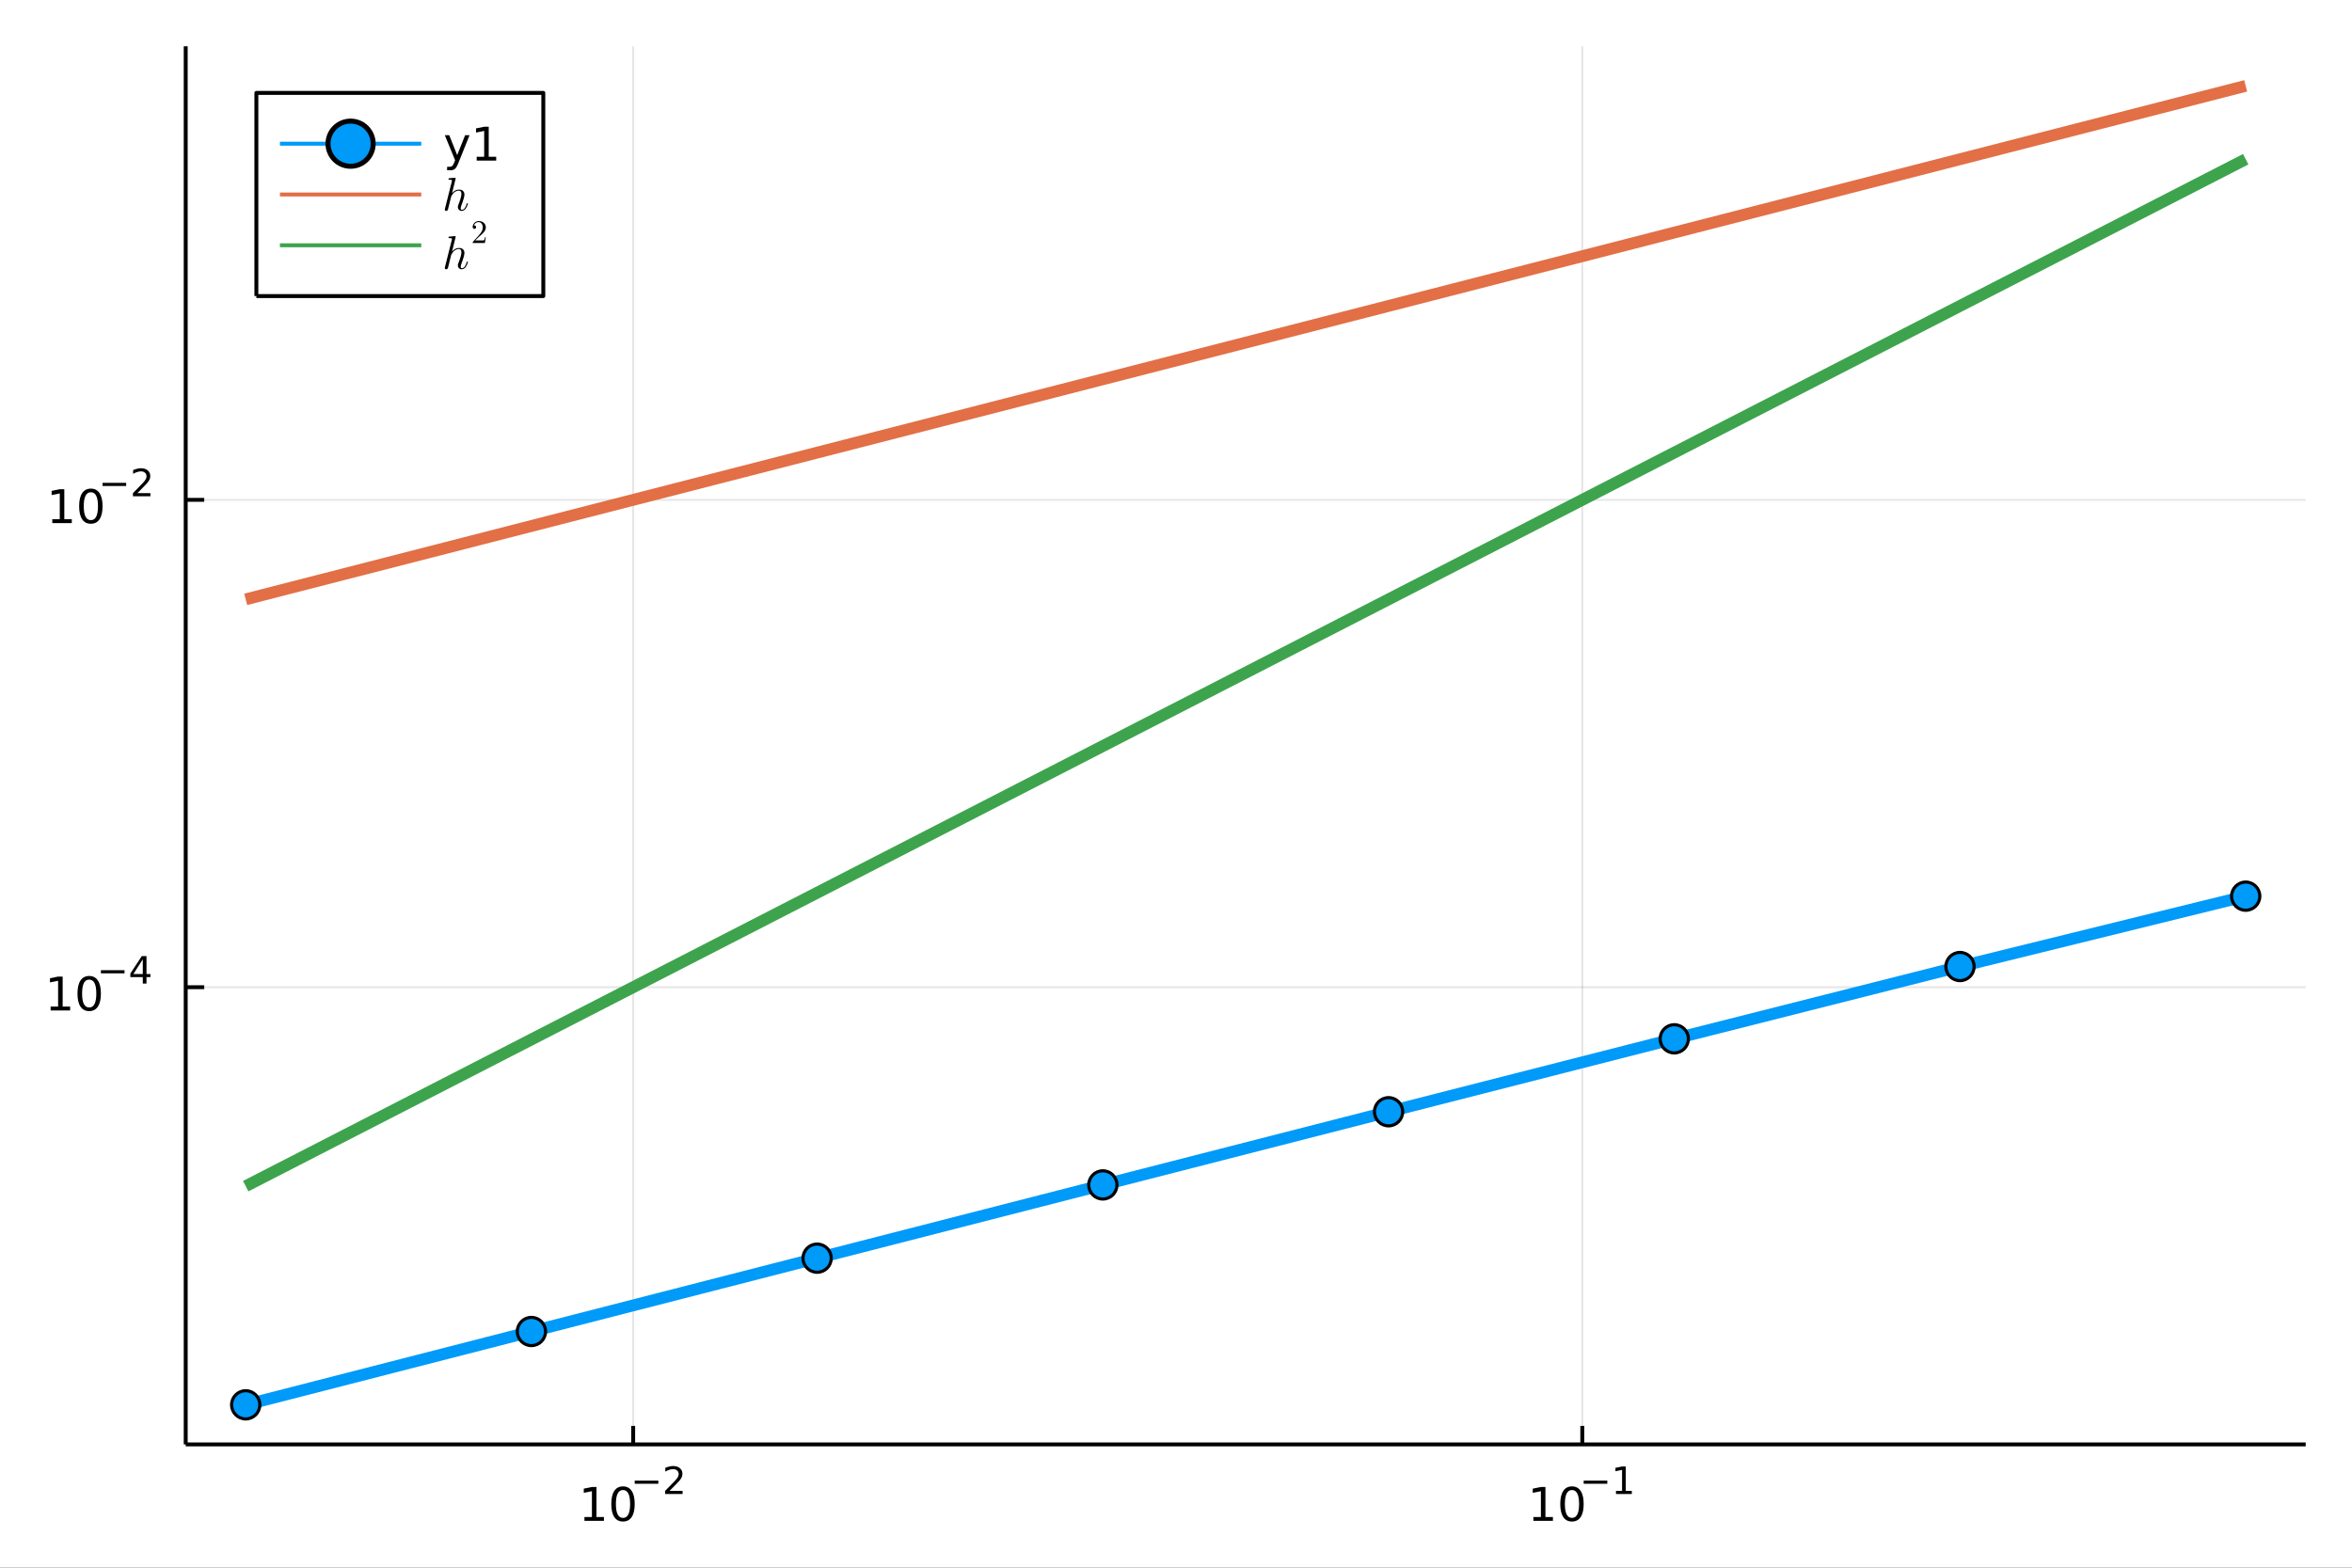 <?xml version="1.0" encoding="utf-8"?>
<svg xmlns="http://www.w3.org/2000/svg" xmlns:xlink="http://www.w3.org/1999/xlink" width="600" height="400" viewBox="0 0 2400 1600">
<rect x="0" y="0" width="2400" height="1600" fill="#333333" stroke="none"/>
<defs>
  <clipPath id="clip620">
    <rect x="0" y="0" width="2400" height="1600"/>
  </clipPath>
</defs>
<path clip-path="url(#clip620)" d="
M0 1600 L2400 1600 L2400 0 L0 0  Z
  " fill="#ffffff" fill-rule="evenodd" fill-opacity="1"/>
<defs>
  <clipPath id="clip621">
    <rect x="480" y="0" width="1681" height="1600"/>
  </clipPath>
</defs>
<defs>
  <clipPath id="clip622">
    <rect x="193" y="47" width="2160" height="1440"/>
  </clipPath>
</defs>
<path clip-path="url(#clip620)" d="
M189.496 1474.16 L2352.76 1474.16 L2352.76 47.244 L189.496 47.244  Z
  " fill="#ffffff" fill-rule="evenodd" fill-opacity="1"/>
<defs>
  <clipPath id="clip623">
    <rect x="189" y="47" width="2164" height="1428"/>
  </clipPath>
</defs>
<polyline clip-path="url(#clip623)" style="stroke:#000000; stroke-linecap:butt; stroke-linejoin:round; stroke-width:2; stroke-opacity:0.1; fill:none" points="
  646.096,1474.16 646.096,47.244 
  "/>
<polyline clip-path="url(#clip623)" style="stroke:#000000; stroke-linecap:butt; stroke-linejoin:round; stroke-width:2; stroke-opacity:0.1; fill:none" points="
  1614.59,1474.16 1614.59,47.244 
  "/>
<polyline clip-path="url(#clip620)" style="stroke:#000000; stroke-linecap:butt; stroke-linejoin:round; stroke-width:4; stroke-opacity:1; fill:none" points="
  189.496,1474.16 2352.76,1474.16 
  "/>
<polyline clip-path="url(#clip620)" style="stroke:#000000; stroke-linecap:butt; stroke-linejoin:round; stroke-width:4; stroke-opacity:1; fill:none" points="
  646.096,1474.16 646.096,1455.27 
  "/>
<polyline clip-path="url(#clip620)" style="stroke:#000000; stroke-linecap:butt; stroke-linejoin:round; stroke-width:4; stroke-opacity:1; fill:none" points="
  1614.59,1474.16 1614.59,1455.27 
  "/>
<path clip-path="url(#clip620)" d="M596.362 1548.29 L604.001 1548.29 L604.001 1521.92 L595.691 1523.59 L595.691 1519.33 L603.955 1517.66 L608.631 1517.66 L608.631 1548.29 L616.27 1548.29 L616.27 1552.22 L596.362 1552.22 L596.362 1548.29 Z" fill="#000000" fill-rule="evenodd" fill-opacity="1" /><path clip-path="url(#clip620)" d="M635.714 1520.74 Q632.103 1520.74 630.274 1524.31 Q628.469 1527.85 628.469 1534.98 Q628.469 1542.09 630.274 1545.65 Q632.103 1549.19 635.714 1549.19 Q639.348 1549.19 641.154 1545.65 Q642.982 1542.09 642.982 1534.98 Q642.982 1527.85 641.154 1524.31 Q639.348 1520.74 635.714 1520.74 M635.714 1517.04 Q641.524 1517.04 644.58 1521.65 Q647.658 1526.23 647.658 1534.98 Q647.658 1543.71 644.58 1548.31 Q641.524 1552.9 635.714 1552.9 Q629.904 1552.9 626.825 1548.31 Q623.769 1543.71 623.769 1534.98 Q623.769 1526.23 626.825 1521.65 Q629.904 1517.04 635.714 1517.04 Z" fill="#000000" fill-rule="evenodd" fill-opacity="1" /><path clip-path="url(#clip620)" d="M647.658 1511.14 L671.77 1511.14 L671.77 1514.34 L647.658 1514.34 L647.658 1511.14 Z" fill="#000000" fill-rule="evenodd" fill-opacity="1" /><path clip-path="url(#clip620)" d="M683.243 1521.62 L696.502 1521.62 L696.502 1524.81 L678.672 1524.81 L678.672 1521.62 Q680.835 1519.38 684.559 1515.62 Q688.302 1511.84 689.261 1510.75 Q691.085 1508.7 691.8 1507.29 Q692.534 1505.86 692.534 1504.48 Q692.534 1502.24 690.954 1500.83 Q689.393 1499.42 686.872 1499.42 Q685.086 1499.42 683.092 1500.04 Q681.117 1500.67 678.86 1501.93 L678.86 1498.09 Q681.155 1497.17 683.149 1496.7 Q685.142 1496.23 686.797 1496.23 Q691.161 1496.23 693.756 1498.41 Q696.352 1500.59 696.352 1504.24 Q696.352 1505.97 695.693 1507.53 Q695.054 1509.07 693.342 1511.18 Q692.872 1511.72 690.352 1514.34 Q687.832 1516.93 683.243 1521.62 Z" fill="#000000" fill-rule="evenodd" fill-opacity="1" /><path clip-path="url(#clip620)" d="M1564.7 1548.29 L1572.34 1548.29 L1572.34 1521.92 L1564.03 1523.59 L1564.03 1519.33 L1572.29 1517.66 L1576.97 1517.66 L1576.97 1548.29 L1584.61 1548.29 L1584.61 1552.22 L1564.7 1552.22 L1564.7 1548.29 Z" fill="#000000" fill-rule="evenodd" fill-opacity="1" /><path clip-path="url(#clip620)" d="M1604.05 1520.74 Q1600.44 1520.74 1598.61 1524.31 Q1596.81 1527.85 1596.81 1534.98 Q1596.81 1542.09 1598.61 1545.65 Q1600.44 1549.19 1604.05 1549.19 Q1607.69 1549.19 1609.49 1545.65 Q1611.32 1542.09 1611.32 1534.98 Q1611.32 1527.85 1609.49 1524.31 Q1607.69 1520.74 1604.05 1520.74 M1604.05 1517.04 Q1609.86 1517.04 1612.92 1521.65 Q1616 1526.23 1616 1534.98 Q1616 1543.71 1612.92 1548.31 Q1609.86 1552.9 1604.05 1552.9 Q1598.24 1552.9 1595.16 1548.31 Q1592.11 1543.71 1592.11 1534.98 Q1592.11 1526.23 1595.16 1521.65 Q1598.24 1517.04 1604.05 1517.04 Z" fill="#000000" fill-rule="evenodd" fill-opacity="1" /><path clip-path="url(#clip620)" d="M1616 1511.14 L1640.11 1511.14 L1640.11 1514.34 L1616 1514.34 L1616 1511.14 Z" fill="#000000" fill-rule="evenodd" fill-opacity="1" /><path clip-path="url(#clip620)" d="M1648.97 1521.62 L1655.17 1521.62 L1655.17 1500.19 L1648.42 1501.55 L1648.42 1498.09 L1655.14 1496.73 L1658.94 1496.73 L1658.94 1521.62 L1665.14 1521.62 L1665.14 1524.81 L1648.97 1524.81 L1648.97 1521.62 Z" fill="#000000" fill-rule="evenodd" fill-opacity="1" /><polyline clip-path="url(#clip623)" style="stroke:#000000; stroke-linecap:butt; stroke-linejoin:round; stroke-width:2; stroke-opacity:0.1; fill:none" points="
  189.496,1007.55 2352.76,1007.55 
  "/>
<polyline clip-path="url(#clip623)" style="stroke:#000000; stroke-linecap:butt; stroke-linejoin:round; stroke-width:2; stroke-opacity:0.1; fill:none" points="
  189.496,510.157 2352.76,510.157 
  "/>
<polyline clip-path="url(#clip620)" style="stroke:#000000; stroke-linecap:butt; stroke-linejoin:round; stroke-width:4; stroke-opacity:1; fill:none" points="
  189.496,1474.16 189.496,47.244 
  "/>
<polyline clip-path="url(#clip620)" style="stroke:#000000; stroke-linecap:butt; stroke-linejoin:round; stroke-width:4; stroke-opacity:1; fill:none" points="
  189.496,1007.55 208.394,1007.55 
  "/>
<polyline clip-path="url(#clip620)" style="stroke:#000000; stroke-linecap:butt; stroke-linejoin:round; stroke-width:4; stroke-opacity:1; fill:none" points="
  189.496,510.157 208.394,510.157 
  "/>
<path clip-path="url(#clip620)" d="M51.663 1027.34 L59.302 1027.34 L59.302 1000.98 L50.992 1002.65 L50.992 998.386 L59.256 996.719 L63.932 996.719 L63.932 1027.34 L71.571 1027.34 L71.571 1031.28 L51.663 1031.28 L51.663 1027.34 Z" fill="#000000" fill-rule="evenodd" fill-opacity="1" /><path clip-path="url(#clip620)" d="M91.015 999.798 Q87.404 999.798 85.575 1003.36 Q83.77 1006.9 83.77 1014.03 Q83.77 1021.14 85.575 1024.71 Q87.404 1028.25 91.015 1028.25 Q94.649 1028.25 96.455 1024.71 Q98.284 1021.14 98.284 1014.03 Q98.284 1006.9 96.455 1003.36 Q94.649 999.798 91.015 999.798 M91.015 996.094 Q96.825 996.094 99.881 1000.7 Q102.959 1005.28 102.959 1014.03 Q102.959 1022.76 99.881 1027.37 Q96.825 1031.95 91.015 1031.95 Q85.205 1031.95 82.126 1027.37 Q79.071 1022.76 79.071 1014.03 Q79.071 1005.28 82.126 1000.7 Q85.205 996.094 91.015 996.094 Z" fill="#000000" fill-rule="evenodd" fill-opacity="1" /><path clip-path="url(#clip620)" d="M102.959 990.196 L127.071 990.196 L127.071 993.393 L102.959 993.393 L102.959 990.196 Z" fill="#000000" fill-rule="evenodd" fill-opacity="1" /><path clip-path="url(#clip620)" d="M145.71 979.099 L136.118 994.089 L145.71 994.089 L145.71 979.099 M144.713 975.789 L149.49 975.789 L149.49 994.089 L153.496 994.089 L153.496 997.248 L149.49 997.248 L149.49 1003.87 L145.71 1003.87 L145.71 997.248 L133.033 997.248 L133.033 993.581 L144.713 975.789 Z" fill="#000000" fill-rule="evenodd" fill-opacity="1" /><path clip-path="url(#clip620)" d="M53.356 529.95 L60.995 529.95 L60.995 503.584 L52.685 505.251 L52.685 500.992 L60.949 499.325 L65.625 499.325 L65.625 529.95 L73.263 529.95 L73.263 533.885 L53.356 533.885 L53.356 529.95 Z" fill="#000000" fill-rule="evenodd" fill-opacity="1" /><path clip-path="url(#clip620)" d="M92.708 502.404 Q89.097 502.404 87.268 505.969 Q85.462 509.51 85.462 516.64 Q85.462 523.746 87.268 527.311 Q89.097 530.853 92.708 530.853 Q96.342 530.853 98.147 527.311 Q99.976 523.746 99.976 516.64 Q99.976 509.51 98.147 505.969 Q96.342 502.404 92.708 502.404 M92.708 498.7 Q98.518 498.7 101.573 503.307 Q104.652 507.89 104.652 516.64 Q104.652 525.367 101.573 529.973 Q98.518 534.556 92.708 534.556 Q86.898 534.556 83.819 529.973 Q80.763 525.367 80.763 516.64 Q80.763 507.89 83.819 503.307 Q86.898 498.7 92.708 498.7 Z" fill="#000000" fill-rule="evenodd" fill-opacity="1" /><path clip-path="url(#clip620)" d="M104.652 492.801 L128.764 492.801 L128.764 495.999 L104.652 495.999 L104.652 492.801 Z" fill="#000000" fill-rule="evenodd" fill-opacity="1" /><path clip-path="url(#clip620)" d="M140.236 503.277 L153.496 503.277 L153.496 506.475 L135.666 506.475 L135.666 503.277 Q137.829 501.039 141.553 497.278 Q145.296 493.497 146.255 492.406 Q148.079 490.356 148.794 488.946 Q149.527 487.516 149.527 486.143 Q149.527 483.905 147.948 482.495 Q146.387 481.084 143.866 481.084 Q142.08 481.084 140.086 481.705 Q138.111 482.325 135.854 483.586 L135.854 479.749 Q138.149 478.827 140.142 478.357 Q142.136 477.887 143.791 477.887 Q148.155 477.887 150.75 480.069 Q153.345 482.25 153.345 485.899 Q153.345 487.629 152.687 489.19 Q152.048 490.733 150.336 492.839 Q149.866 493.384 147.346 495.999 Q144.826 498.594 140.236 503.277 Z" fill="#000000" fill-rule="evenodd" fill-opacity="1" /><polyline clip-path="url(#clip623)" style="stroke:#009af9; stroke-linecap:butt; stroke-linejoin:round; stroke-width:12; stroke-opacity:1; fill:none" points="
  2291.53,914.639 1999.99,986.456 1708.44,1060.23 1416.9,1134.66 1125.35,1209.34 833.809,1284.11 542.265,1358.94 250.72,1433.78 
  "/>
<circle clip-path="url(#clip623)" cx="2291.53" cy="914.639" r="14.4" fill="#009af9" fill-rule="evenodd" fill-opacity="1" stroke="#000000" stroke-opacity="1" stroke-width="3.2"/>
<circle clip-path="url(#clip623)" cx="1999.99" cy="986.456" r="14.4" fill="#009af9" fill-rule="evenodd" fill-opacity="1" stroke="#000000" stroke-opacity="1" stroke-width="3.2"/>
<circle clip-path="url(#clip623)" cx="1708.44" cy="1060.23" r="14.4" fill="#009af9" fill-rule="evenodd" fill-opacity="1" stroke="#000000" stroke-opacity="1" stroke-width="3.2"/>
<circle clip-path="url(#clip623)" cx="1416.9" cy="1134.66" r="14.4" fill="#009af9" fill-rule="evenodd" fill-opacity="1" stroke="#000000" stroke-opacity="1" stroke-width="3.2"/>
<circle clip-path="url(#clip623)" cx="1125.35" cy="1209.34" r="14.4" fill="#009af9" fill-rule="evenodd" fill-opacity="1" stroke="#000000" stroke-opacity="1" stroke-width="3.2"/>
<circle clip-path="url(#clip623)" cx="833.809" cy="1284.11" r="14.4" fill="#009af9" fill-rule="evenodd" fill-opacity="1" stroke="#000000" stroke-opacity="1" stroke-width="3.2"/>
<circle clip-path="url(#clip623)" cx="542.265" cy="1358.94" r="14.4" fill="#009af9" fill-rule="evenodd" fill-opacity="1" stroke="#000000" stroke-opacity="1" stroke-width="3.2"/>
<circle clip-path="url(#clip623)" cx="250.72" cy="1433.78" r="14.4" fill="#009af9" fill-rule="evenodd" fill-opacity="1" stroke="#000000" stroke-opacity="1" stroke-width="3.2"/>
<polyline clip-path="url(#clip623)" style="stroke:#e26f46; stroke-linecap:butt; stroke-linejoin:round; stroke-width:12; stroke-opacity:1; fill:none" points="
  2291.53,87.629 1999.99,162.494 1708.44,237.359 1416.9,312.224 1125.35,387.09 833.809,461.955 542.265,536.82 250.72,611.686 
  "/>
<polyline clip-path="url(#clip623)" style="stroke:#3da44d; stroke-linecap:butt; stroke-linejoin:round; stroke-width:12; stroke-opacity:1; fill:none" points="
  2291.53,162.494 1999.99,312.224 1708.44,461.955 1416.9,611.686 1125.35,761.416 833.809,911.147 542.265,1060.88 250.72,1210.61 
  "/>
<path clip-path="url(#clip620)" d="
M261.605 302.168 L554.397 302.168 L554.397 94.808 L261.605 94.808  Z
  " fill="#ffffff" fill-rule="evenodd" fill-opacity="1"/>
<polyline clip-path="url(#clip620)" style="stroke:#000000; stroke-linecap:butt; stroke-linejoin:round; stroke-width:4; stroke-opacity:1; fill:none" points="
  261.605,302.168 554.397,302.168 554.397,94.808 261.605,94.808 261.605,302.168 
  "/>
<polyline clip-path="url(#clip620)" style="stroke:#009af9; stroke-linecap:butt; stroke-linejoin:round; stroke-width:4; stroke-opacity:1; fill:none" points="
  285.641,146.648 429.858,146.648 
  "/>
<circle clip-path="url(#clip620)" cx="357.749" cy="146.648" r="23.04" fill="#009af9" fill-rule="evenodd" fill-opacity="1" stroke="#000000" stroke-opacity="1" stroke-width="5.12"/>
<path clip-path="url(#clip620)" d="M467.737 166.336 Q465.931 170.965 464.218 172.377 Q462.505 173.789 459.635 173.789 L456.232 173.789 L456.232 170.224 L458.732 170.224 Q460.492 170.224 461.464 169.391 Q462.436 168.558 463.617 165.456 L464.38 163.511 L453.894 138.002 L458.408 138.002 L466.51 158.28 L474.612 138.002 L479.126 138.002 L467.737 166.336 Z" fill="#000000" fill-rule="evenodd" fill-opacity="1" /><path clip-path="url(#clip620)" d="M486.417 159.993 L494.056 159.993 L494.056 133.627 L485.746 135.294 L485.746 131.035 L494.01 129.368 L498.686 129.368 L498.686 159.993 L506.325 159.993 L506.325 163.928 L486.417 163.928 L486.417 159.993 Z" fill="#000000" fill-rule="evenodd" fill-opacity="1" /><polyline clip-path="url(#clip620)" style="stroke:#e26f46; stroke-linecap:butt; stroke-linejoin:round; stroke-width:4; stroke-opacity:1; fill:none" points="
  285.641,198.488 429.858,198.488 
  "/>
<path clip-path="url(#clip620)" d="M477.434 207.836 Q477.434 208.024 477.223 208.75 Q477.012 209.476 476.497 210.6 Q476.005 211.724 475.326 212.755 Q474.647 213.762 473.522 214.512 Q472.422 215.238 471.157 215.238 Q469.47 215.238 468.346 214.113 Q467.222 212.989 467.222 211.303 Q467.222 211.069 467.245 210.834 Q467.269 210.6 467.292 210.46 Q467.315 210.296 467.386 210.038 Q467.479 209.757 467.503 209.64 Q467.55 209.523 467.667 209.171 Q467.807 208.797 467.854 208.656 Q470.829 201.067 470.829 197.905 Q470.829 194.556 468.229 194.556 Q465.91 194.556 463.615 196.242 Q462.561 197.085 461.553 198.584 Q460.546 200.083 460.359 200.646 Q460.148 201.864 459.844 202.8 Q459.703 203.456 459.024 206.009 L457.97 210.342 L457.056 213.973 Q456.869 214.488 456.354 214.863 Q455.838 215.238 455.276 215.238 Q454.808 215.238 454.339 214.91 Q453.894 214.605 453.894 213.879 Q453.894 213.505 454.082 212.825 L461.038 185.187 L461.179 184.25 Q461.179 183.969 461.062 183.828 Q460.968 183.664 460.406 183.547 Q459.867 183.43 458.79 183.43 Q458.345 183.43 458.134 183.407 Q457.946 183.383 457.782 183.266 Q457.619 183.126 457.619 182.845 Q457.619 182.446 457.782 182.236 Q457.97 182.001 458.11 181.954 Q458.251 181.908 458.532 181.884 Q458.93 181.861 460.265 181.744 Q461.6 181.603 462.748 181.509 Q463.896 181.416 464.388 181.416 Q464.669 181.416 464.809 181.556 Q464.973 181.673 464.997 181.814 L465.02 181.931 L461.272 197.179 Q464.247 193.502 468.369 193.502 Q471.04 193.502 472.468 194.884 Q473.897 196.242 473.897 198.631 Q473.897 201.372 470.969 209.171 Q470.103 211.35 470.103 212.591 Q470.103 213.411 470.36 213.786 Q470.641 214.16 471.25 214.16 Q472.187 214.16 473.007 213.622 Q473.85 213.059 474.436 212.146 Q475.021 211.209 475.42 210.272 Q475.841 209.312 476.146 208.234 Q476.333 207.649 476.427 207.508 Q476.544 207.368 476.872 207.368 Q477.434 207.368 477.434 207.836 Z" fill="#000000" fill-rule="evenodd" fill-opacity="1" /><polyline clip-path="url(#clip620)" style="stroke:#3da44d; stroke-linecap:butt; stroke-linejoin:round; stroke-width:4; stroke-opacity:1; fill:none" points="
  285.641,250.328 429.858,250.328 
  "/>
<path clip-path="url(#clip620)" d="M477.434 267.428 Q477.434 267.616 477.223 268.342 Q477.012 269.068 476.497 270.192 Q476.005 271.316 475.326 272.347 Q474.647 273.354 473.522 274.104 Q472.422 274.83 471.157 274.83 Q469.47 274.83 468.346 273.705 Q467.222 272.581 467.222 270.895 Q467.222 270.661 467.245 270.426 Q467.269 270.192 467.292 270.052 Q467.315 269.888 467.386 269.63 Q467.479 269.349 467.503 269.232 Q467.55 269.115 467.667 268.763 Q467.807 268.389 467.854 268.248 Q470.829 260.659 470.829 257.497 Q470.829 254.148 468.229 254.148 Q465.91 254.148 463.615 255.834 Q462.561 256.677 461.553 258.176 Q460.546 259.675 460.359 260.238 Q460.148 261.456 459.844 262.392 Q459.703 263.048 459.024 265.601 L457.97 269.934 L457.056 273.565 Q456.869 274.08 456.354 274.455 Q455.838 274.83 455.276 274.83 Q454.808 274.83 454.339 274.502 Q453.894 274.197 453.894 273.471 Q453.894 273.096 454.082 272.417 L461.038 244.779 L461.179 243.842 Q461.179 243.561 461.062 243.42 Q460.968 243.256 460.406 243.139 Q459.867 243.022 458.79 243.022 Q458.345 243.022 458.134 242.999 Q457.946 242.975 457.782 242.858 Q457.619 242.718 457.619 242.436 Q457.619 242.038 457.782 241.827 Q457.97 241.593 458.11 241.546 Q458.251 241.5 458.532 241.476 Q458.93 241.453 460.265 241.336 Q461.6 241.195 462.748 241.101 Q463.896 241.008 464.388 241.008 Q464.669 241.008 464.809 241.148 Q464.973 241.265 464.997 241.406 L465.02 241.523 L461.272 256.771 Q464.247 253.094 468.369 253.094 Q471.04 253.094 472.468 254.476 Q473.897 255.834 473.897 258.223 Q473.897 260.964 470.969 268.763 Q470.103 270.942 470.103 272.183 Q470.103 273.003 470.36 273.378 Q470.641 273.752 471.25 273.752 Q472.187 273.752 473.007 273.214 Q473.85 272.651 474.436 271.738 Q475.021 270.801 475.42 269.864 Q475.841 268.904 476.146 267.826 Q476.333 267.241 476.427 267.1 Q476.544 266.96 476.872 266.96 Q477.434 266.96 477.434 267.428 Z" fill="#000000" fill-rule="evenodd" fill-opacity="1" /><path clip-path="url(#clip620)" d="M482.311 247.982 Q482.311 247.376 482.36 247.195 Q482.426 247.015 482.688 246.736 L489.132 239.555 Q492.657 235.587 492.657 232.128 Q492.657 229.882 491.476 228.275 Q490.312 226.668 488.165 226.668 Q486.689 226.668 485.443 227.57 Q484.197 228.472 483.623 230.078 Q483.721 230.046 484.066 230.046 Q484.902 230.046 485.361 230.57 Q485.836 231.095 485.836 231.8 Q485.836 232.702 485.246 233.144 Q484.672 233.571 484.098 233.571 Q483.869 233.571 483.557 233.521 Q483.262 233.472 482.787 233.013 Q482.311 232.538 482.311 231.701 Q482.311 229.357 484.082 227.488 Q485.869 225.619 488.591 225.619 Q491.673 225.619 493.69 227.455 Q495.723 229.275 495.723 232.128 Q495.723 233.128 495.411 234.046 Q495.116 234.948 494.706 235.653 Q494.313 236.358 493.231 237.489 Q492.149 238.62 491.28 239.424 Q490.411 240.227 488.46 241.932 L484.902 245.392 L490.952 245.392 Q493.903 245.392 494.133 245.13 Q494.46 244.654 494.87 242.146 L495.723 242.146 L494.772 247.982 L482.311 247.982 Z" fill="#000000" fill-rule="evenodd" fill-opacity="1" /></svg>
